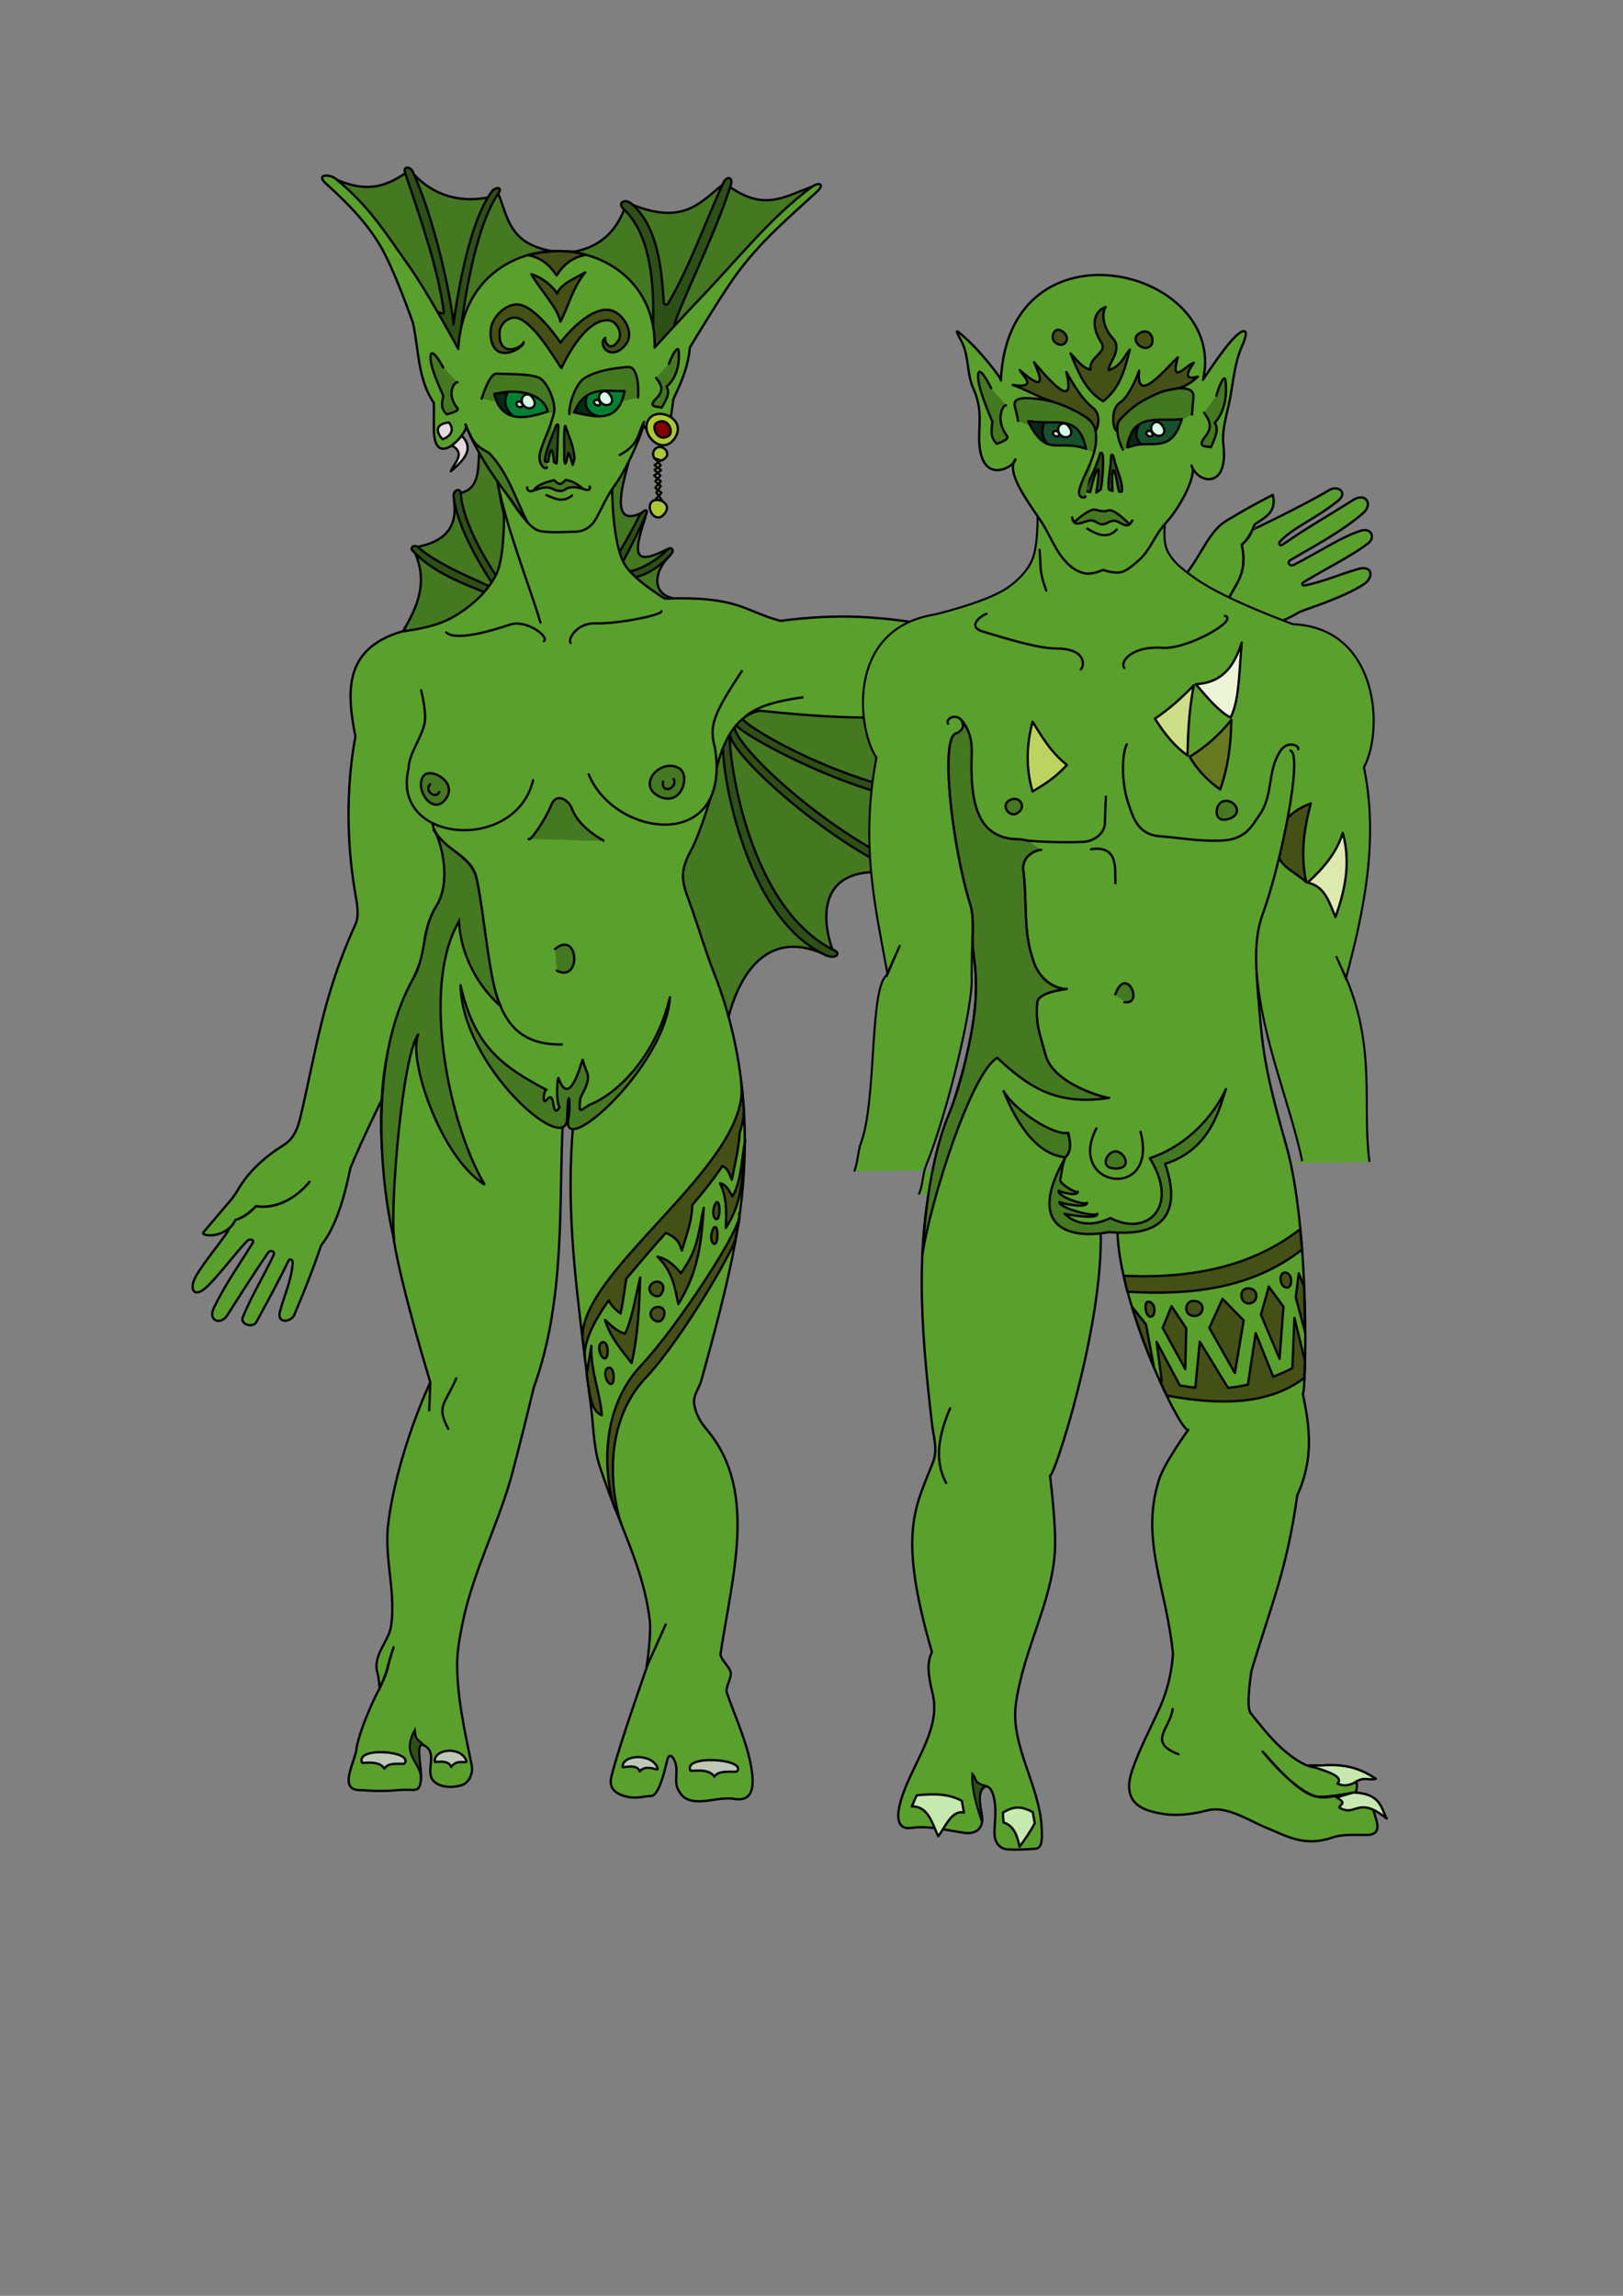 <?xml version="1.0" encoding="UTF-8" standalone="no"?>
<!-- Created with Inkscape (http://www.inkscape.org/) -->

<svg
   xmlns:dc="http://purl.org/dc/elements/1.1/"
   xmlns:cc="http://creativecommons.org/ns#"
   xmlns:rdf="http://www.w3.org/1999/02/22-rdf-syntax-ns#"
   xmlns:svg="http://www.w3.org/2000/svg"
   xmlns="http://www.w3.org/2000/svg"
   xmlns:sodipodi="http://sodipodi.sourceforge.net/DTD/sodipodi-0.dtd"
   xmlns:inkscape="http://www.inkscape.org/namespaces/inkscape"
   width="210mm"
   height="297mm"
   viewBox="0 0 210 297"
   version="1.1"
   id="svg8"
   inkscape:version="0.92.3 (2405546, 2018-03-11)"
   sodipodi:docname="pic_PlantQi.svg">
  <rect x="0" y="0" width="210" height="297" fill="#808080" stroke="none"/>
  <defs
     id="defs2" />
  <sodipodi:namedview
     id="base"
     pagecolor="#ffffff"
     bordercolor="#666666"
     borderopacity="1.0"
     inkscape:pageopacity="0.0"
     inkscape:pageshadow="2"
     inkscape:zoom="0.76223306"
     inkscape:cx="339.13182"
     inkscape:cy="703.70555"
     inkscape:document-units="mm"
     inkscape:current-layer="layer1"
     showgrid="false"
     inkscape:window-width="1366"
     inkscape:window-height="703"
     inkscape:window-x="0"
     inkscape:window-y="0"
     inkscape:window-maximized="1"
     objecttolerance="1"
     guidetolerance="1"
     showguides="true" />
  <g
     inkscape:label="Layer 1"
     inkscape:groupmode="layer"
     id="layer1">
    <path
       style="fill:#447821;fill-rule:evenodd;stroke:#000000;stroke-width:0.3;stroke-linecap:round;stroke-linejoin:round;stroke-miterlimit:4;stroke-dasharray:none;stroke-opacity:1"
       d="m 52.228,81.527 c 1.739,-3.008 3.167,-6.093 1.489,-9.956 l 0.279,-0.814 c 3.332,-0.675 5.257,-2.327 4.745,-5.978 l 0.837,-1 c 2.357,-0.528 2.28,-2.788 2.419,-5.234 11.991,12.735 4.944,25.419 -9.77,22.982 z"
       id="path874"
       inkscape:connector-curvature="0"
       sodipodi:nodetypes="ccccccc" />
    <path
       style="fill:#447821;fill-rule:evenodd;stroke:#000000;stroke-width:0.3;stroke-linecap:round;stroke-linejoin:round;stroke-miterlimit:4;stroke-dasharray:none;stroke-opacity:1"
       d="m 43.6,23.266 c 4.307,1.847 6.638,0.564 8.882,-0.855 l 1.102,0.197 c 2.606,2.686 5.815,3.608 9.474,2.961 l 1.398,-0.559 c 1.258,2.992 1.332,6.468 6.908,7.467 l 3.026,0.066 c 3.225,-0.631 5.261,-2.55 6.382,-5.461 l 1.053,-0.592 c 6.682,2.676 8.824,-0.373 11.645,-2.566 l 0.987,0.263 c 4.483,3.164 7.106,1.21 10.639,-0.039 L 71.499,61.187 Z"
       id="path884"
       inkscape:connector-curvature="0"
       sodipodi:nodetypes="cccccccccccccc" />
    <path
       style="fill:#447821;fill-rule:evenodd;stroke:#000000;stroke-width:0.3;stroke-linecap:round;stroke-linejoin:round;stroke-miterlimit:4;stroke-dasharray:none;stroke-opacity:1"
       d="m 124.524,92.019 c -3.574,4.558 -2.782,8.215 1.184,11.02 l -0.855,1.02 c -7.708,-1.379 -9.216,2.053 -6.382,8.487 l -1.316,0.658 c -12.674,-2.444 -10.377,7.092 -9.474,9.54 -0.508,-0.146 -0.221,0.947 -0.676,0.859 -8.509,-4.069 -11.704,3.963 -12.746,7.957 C 71.516,99.316 95.019,79.732 124.524,92.019 Z"
       id="path866"
       inkscape:connector-curvature="0"
       sodipodi:nodetypes="ccccccccc" />
    <path
       style="fill:#447821;fill-rule:evenodd;stroke:#000000;stroke-width:0.3;stroke-linecap:round;stroke-linejoin:round;stroke-miterlimit:4;stroke-dasharray:none;stroke-opacity:1"
       d="m 86.923,77.347 c -2.297,-0.503 -2.593,-3.119 -0.263,-5.461 l -0.263,-0.855 c -4.19,2.104 -4.646,1.06 -2.895,-4.079 l -0.658,-0.526 c -4.078,1.87 -2.132,-4.29 -1.447,-6.842 -5.677,6.661 -9.433,21.426 5.526,17.764 z"
       id="path876"
       inkscape:connector-curvature="0"
       sodipodi:nodetypes="ccccccc" />
    <path
       style="fill:#2d5016;fill-rule:evenodd;stroke:#000000;stroke-width:0.3;stroke-linecap:round;stroke-linejoin:round;stroke-miterlimit:4;stroke-dasharray:none;stroke-opacity:1"
       d="m 79.676,72.688 c -0.491,-0.012 1.317,-2.371 3.051,-5.991 0.189,-0.395 1.463,-1.411 0.744,0.186 -1.33,2.958 -3.33,6.643 -3.33,6.643 0.391,1.056 3.712,0.071 6.255,-2.451 0.39,-0.387 0.995,0.008 0.372,0.698 -3.244,3.597 -6.55,3.139 -6.069,2.637 z"
       id="path872"
       inkscape:connector-curvature="0"
       sodipodi:nodetypes="csscsscc" />
    <path
       style="fill:#2d5016;fill-rule:evenodd;stroke:#000000;stroke-width:0.3;stroke-linecap:round;stroke-linejoin:round;stroke-miterlimit:4;stroke-dasharray:none;stroke-opacity:1"
       d="m 62.649,76.596 c -3.48,-1.378 -6.918,-2.803 -9.304,-5.397 -0.259,-0.311 0.173,-0.903 0.837,-0.326 3.178,2.764 10.331,5.246 10.142,5.536 0.047,0.026 -5.051,-7.032 -5.629,-12.189 -0.092,-0.824 0.882,-1.183 0.93,-0.372 0.278,4.635 5.137,11.586 5.257,11.537 z"
       id="path870"
       inkscape:connector-curvature="0"
       sodipodi:nodetypes="ccscsscc" />
    <path
       style="fill:#2d5016;fill-rule:evenodd;stroke:#000000;stroke-width:0.3;stroke-linecap:round;stroke-linejoin:round;stroke-miterlimit:4;stroke-dasharray:none;stroke-opacity:1"
       d="m 95.97,92.742 c -0.556,0.914 17.018,11.167 29.475,10.263 1.328,-0.096 0.571,0.945 -0.526,1.053 -11.604,1.139 -31.32,-10.239 -29.738,-10.527 -1.85,1.689 12.776,15.246 23.553,19.08 0.94,0.334 -0.388,1.115 -1.184,0.789 -10.895,-4.46 -24.397,-17.028 -23.027,-18.816 -0.64,0.312 1.455,22.653 13.553,28.422 0.659,0.314 0.11,1.191 -1.316,0.526 C 95.339,118.206 92.69,95.66 93.733,95.242 Z"
       id="path864"
       inkscape:connector-curvature="0"
       sodipodi:nodetypes="csscsscsscc" />
    <path
       id="path844"
       style="fill:#5aa02c;fill-rule:evenodd;stroke:#000000;stroke-width:0.3;stroke-linecap:round;stroke-linejoin:round;stroke-miterlimit:4;stroke-dasharray:none;stroke-opacity:1"
       d="m 79.211,63.291 c 0,0 -0.02,6.827 1.582,9.677 1.121,1.994 5.21,4.466 5.21,4.466 9.65,-0.32 10.194,1.608 14.98,2.884 7.84,-1.01 13.235,-0.612 21.567,0.924 0.833,0.153 1.792,0.816 2.512,0.372 11.467,-5.374 16.812,-3.309 25.576,-6.057 1.059,-0.332 2.306,-0.605 2.977,-1.489 1.997,-2.63 2.922,-5.49 5.21,-6.792 0.966,-0.55 1.913,-1.135 2.884,-1.675 0.982,-0.546 2.977,-1.582 2.977,-1.582 0.555,2.239 -1.03,2.922 -2.326,3.815 -0.429,0.997 -0.899,1.954 -1.675,2.605 0.768,4.153 -0.946,5.079 -1.768,7.164 0.911,-1.95 2.631,-3.632 1.739,-7.137 0.713,-0.558 1.145,-1.237 1.425,-1.981 0.035,0.059 6.82,-3.226 9.901,-5.079 1.163,-0.699 2.446,0.33 1.171,1.357 -3.014,2.428 -5.755,3.404 -7.537,5.303 -0.188,0.2 -0.071,0.683 0.372,0.372 2.978,-2.086 6.142,-3.883 9.118,-5.769 1.593,-1.009 2.573,0.547 1.303,1.675 -2.79,2.475 -7.163,4.746 -9.49,6.141 -0.402,0.241 -0.074,0.888 0.558,0.558 3.526,-1.836 6.076,-3.566 8.56,-4.373 1.405,-0.456 1.932,0.862 1.023,1.582 -2.095,1.659 -6.051,3.594 -8.467,5.117 -0.188,0.118 -0.07,0.421 0.186,0.372 2.348,-0.452 4.639,-1.471 6.978,-2.14 1.861,-0.532 2.001,1.112 0.744,1.954 -2.658,1.78 -7.68,3.28 -8.374,3.629 -3.018,1.803 -6.436,2.637 -10.153,3.13 0.173,0.074 -2.074,1.495 -4.094,1.768 -7.501,2.928 -13.123,6.149 -26.309,7.616 -2.947,0.786 -2.26,0.427 -4.614,0.311 -5.703,0.614 -9.612,1.515 -24.625,-0.068 -3.624,0.595 -5.499,5.58 -5.914,9.311 l -42.968,40.9 c 0,0 -2.712,5.527 -4.116,8.958 -0.641,3.177 -1.737,7.476 -3.779,9.99 -1.035,3.049 -2.278,6.187 -3.487,9.013 -0.391,0.914 -2.285,1.204 -1.842,-0.461 0.548,-2.064 1.478,-3.964 1.645,-6.25 0.035,-0.475 -0.383,-0.623 -0.526,-0.329 -1.309,2.691 -2.638,5.123 -4.178,7.961 -0.423,0.78 -2.152,0.336 -1.743,-0.658 1.144,-2.784 2.639,-5.156 4.013,-8.092 0.174,-0.372 -0.462,-0.643 -0.724,-0.263 -1.895,2.746 -3.662,5.564 -5.329,8.158 -0.816,1.27 -2.528,0.717 -1.711,-0.987 1.39,-2.896 3.143,-5.375 5,-8.356 0.31,-0.498 -0.382,-0.612 -0.658,-0.329 -1.686,1.731 -3.188,3.887 -5,5.724 -1.999,2.026 -2.548,0.463 -1.711,-1.053 1.123,-2.033 4.564,-6.054 4.3,-6.239 0.39,-0.269 0.643,-0.663 0.847,-1.118 1.066,-0.29 1.921,-0.958 2.678,-1.804 2.788,0.546 5.43,-1.3 6.906,-3.127 0.114,-0.085 -2.645,3.649 -6.885,3.163 -0.731,0.594 -1.295,1.302 -2.698,1.768 -1.064,2.253 -4.108,2.24 -4.187,1.675 -0.071,0.071 1.42,-1.694 2.512,-2.977 0.687,-0.808 1.428,-1.591 1.954,-2.512 1.396,-2.445 3.549,-4.365 5.955,-5.862 0.874,-0.544 1.658,-1.427 2.14,-3.443 2.074,-8.679 2.888,-15.755 7.164,-25.122 0.521,-1.14 0.201,-2.713 -4e-6,-3.861 -1.41,-8.048 -0.956,-15.484 4e-6,-20.41 -1.075,-5.561 -1.679,-11.321 5.955,-13.598 2.332,-0.335 4.763,-0.757 6.792,-1.954 2.229,-1.314 4.349,-3.167 5.49,-5.49 1.075,-2.189 0.977,-7.746 0.977,-7.746 -4.224,-17.511 8.195,-4.056 14.003,-3.233 z"
       inkscape:connector-curvature="0"
       sodipodi:nodetypes="csccsccccsccccccssscssccscccssccccccccccccsccscccscccsccccccccsssssccsccc" />
    <path
       id="path1133"
       style="fill:#5aa02c;fill-rule:evenodd;stroke:#000000;stroke-width:0.265px;stroke-linecap:butt;stroke-linejoin:miter;stroke-opacity:1"
       d="m 177.2,150.3 c -0.987,-7.101 0.888,-14.428 -2.97,-23.661 l -1.343,-2.937 1.258,2.875 c 2.362,-8.818 4.268,-17.96 2.336,-27.316 2.647,-4.934 1.807,-18.027 -9.165,-18.51 0,0 -8.665,-3.141 -12.4,-5.751 -1.528,-1.067 -3.24,-2.232 -3.954,-3.954 -0.665,-1.605 0,-5.212 0,-5.212 l -16.713,0.719 c 0,0 0.105,4.118 -0.719,5.931 -0.667,1.467 -1.899,2.692 -3.235,3.594 -2.748,1.857 -9.345,3.415 -9.345,3.415 -11.72,1.885 -9.915,15.151 -7.548,18.51 -2.148,11.316 -0.1,19.484 1.438,28.035 l 1.617,-3.774 -1.797,3.954 c -2.154,1.913 -1.245,16.177 -3.235,21.566 -0.448,1.213 -0.42,2.573 -0.899,3.774 m 8.357,2.965 c 0.594,-1.355 0.432,-2.493 0.988,-3.864 2.667,-6.568 6.167,-20.849 5.841,-24.441 l 0.09,-5.032 36.807,4.737 c 0.743,8.758 4.288,16.732 5.891,24.299"
       inkscape:connector-curvature="0"
       sodipodi:nodetypes="ccccccscccccccccccccccccc" />
    <path
       style="fill:#5aa02c;fill-rule:evenodd;stroke:#000000;stroke-width:0.3;stroke-linecap:round;stroke-linejoin:round;stroke-miterlimit:4;stroke-dasharray:none;stroke-opacity:1"
       d="m 55.006,103.844 c 0.3,-0.022 4.541,8.39 1.339,13.657 -1.018,1.674 -1.308,3.197 -1.544,5.062 -0.339,2.685 -2.238,5.51 -3.243,8.423 -3.708,10.749 -2.054,20.585 -0.569,29.629 1.016,6.185 4.686,18.21 4.686,18.21 l -0.134,3.615 0.134,-3.615 c -2.661,5.792 -4.917,13.227 -5.49,18.745 -0.368,3.87 0.806,7.771 0.536,11.649 -0.051,0.725 -0.127,1.47 -0.402,2.142 -0.675,1.651 -2.028,3.153 -1.473,5.088 0.211,0.734 0.268,2.008 0.268,2.008 1.334,-3.084 0.699,-2.046 1.808,-5.356 -1.086,3.322 -0.385,2.258 -1.808,5.356 -0.452,0.63 -2.838,5.77 -3.061,8.249 -0.678,2.303 -2.068,5.022 0.785,4.872 1.61,0.144 3.191,0.145 4.686,0 2.177,-0.211 2.72,0.523 2.946,-1.339 0.186,-1.529 -1.061,-5.522 0.669,-4.285 1.427,1.021 -0.127,3.273 0.937,4.419 0.859,0.925 2.555,0.944 3.749,0.536 0.875,-0.299 1.415,-1.511 1.205,-2.544 -0.885,-4.355 -1.901,-8.803 -1.875,-13.177 0.01,-1.711 0.334,-3.411 0.669,-5.088 1.376,-6.89 4.794,-13.094 6.561,-19.895 0.926,-3.562 1.826,-7.131 2.678,-10.712 4.13,-11.339 3.232,-23.991 3.749,-34.01 0.053,-0.892 1.455,-1.19 1.339,0.134 -0.882,10.024 0.185,19.07 1.339,28.52 0.305,2.5 0.597,5.002 0.937,7.498 0.372,2.727 0.336,5.556 1.205,8.168 2.562,7.7 5.567,12.837 6.427,19.683 0.256,2.041 -0.402,6.159 -0.402,6.159 l 2.477,-5.49 -2.343,5.222 c 0,0 -2.208,6.316 -3.214,9.507 -0.573,1.818 -1.004,3.082 -1.467,4.931 -0.372,1.485 0.455,2.243 1.979,2.608 1.327,0.317 2.072,-0.047 3.22,-0.093 1.051,-0.152 1.786,-3.731 2.025,-4.634 0.243,-0.983 0.785,-0.513 1.071,0.402 0.346,1.108 -0.209,2.388 0.335,3.414 0.394,0.744 0.852,1.223 1.674,1.406 1.8,0.4 3.806,-0.507 5.624,-0.201 2.732,0.46 2.48,-2.317 2.142,-4.218 -0.575,-3.234 -2.03,-6.331 -3.112,-9.449 -0.297,-0.855 0.673,-1.913 0.458,-2.775 -0.168,-0.675 -1.311,-1.615 -1.296,-2.304 1.461,-9.98 4.867,-21.018 -1.667,-28.894 -0.897,-1.042 -1.523,-2.086 -1.747,-3.442 -0.175,-1.059 0.654,-2.045 0.937,-3.08 1.64,-5.982 3.304,-11.974 4.419,-18.076 2.161,-11.837 1.502,-23.758 -2.812,-34.679 -1.058,-2.678 -1.861,-5.45 -2.812,-8.168 -1.079,-3.082 -1.946,-4.329 -0.134,-7.632 1.2,-2.188 3.071,-8.317 3.006,-8.751"
       id="path845"
       inkscape:connector-curvature="0"
       sodipodi:nodetypes="cssssccccssscccccsssssssssccssssscccsssccsssssssccssssssc" />
    <path
       style="fill:#447821;fill-rule:evenodd;stroke:#000000;stroke-width:0.3;stroke-linecap:round;stroke-linejoin:round;stroke-miterlimit:4;stroke-dasharray:none;stroke-opacity:1"
       d="m 59.591,127.469 c 0.2,10.442 13.665,22.235 13.792,17.25 0.125,-4.914 0.511,-1.825 0.158,0.007 -1.048,5.434 12.621,-6.808 13.138,-15.707 -1.997,8.187 -7.233,12.6 -10.095,13.766 -1.217,0.496 -1.688,1.551 -1.562,0.008 0.039,-0.482 -0.037,-0.572 0.37,-1.346 1.296,-2.466 0.435,-2.434 0.013,-4.343 -0.065,-0.295 -1.622,6.638 -3.138,2.381 -0.13,-0.366 -0.399,3.005 0.14,3.745 -1.137,1.811 -0.431,-2.422 -1.645,-0.978 -0.758,0.905 -0.294,-1.576 -0.041,-1.262 -5.944,-3.121 -9.367,-5.772 -11.13,-13.522 z"
       id="path851"
       inkscape:connector-curvature="0"
       sodipodi:nodetypes="csscsssssccccc" />
    <path
       style="fill:#447821;fill-rule:evenodd;stroke:#000000;stroke-width:0.3;stroke-linecap:round;stroke-linejoin:round;stroke-miterlimit:4;stroke-dasharray:none;stroke-opacity:1"
       d="m 68.395,108.531 c 0.147,0.44 2.109,-2.365 2.946,-4.419 0.662,-1.624 2.242,-0.655 2.678,0.536 0.925,2.525 4.199,4.134 4.151,4.151"
       id="path853"
       inkscape:connector-curvature="0"
       sodipodi:nodetypes="cssc" />
    <path
       style="fill:#5aa02c;fill-opacity:1;fill-rule:evenodd;stroke:#000000;stroke-width:0.3;stroke-linecap:round;stroke-linejoin:round;stroke-miterlimit:4;stroke-dasharray:none;stroke-opacity:1"
       d="m 76.176,100.182 c 3.364,8.248 18.578,10.214 16.321,-3.501 -0.772,-2.743 -0.214,-4.255 3.484,-9.867"
       id="path849-3"
       inkscape:connector-curvature="0"
       sodipodi:nodetypes="ccc" />
    <path
       style="fill:#447821;fill-rule:evenodd;stroke:#000000;stroke-width:0.3;stroke-linecap:round;stroke-linejoin:round;stroke-miterlimit:4;stroke-dasharray:none;stroke-opacity:1"
       d="m 85.227,102.996 c -2.861,-1.456 0.216,-4.978 2.632,-3.619 1.539,0.866 0.354,5.138 -2.632,3.619 z"
       id="path822"
       inkscape:connector-curvature="0"
       sodipodi:nodetypes="sss" />
    <path
       style="fill:#447821;fill-rule:evenodd;stroke:#000000;stroke-width:0.3;stroke-linecap:round;stroke-linejoin:round;stroke-miterlimit:4;stroke-dasharray:none;stroke-opacity:1"
       d="m 85.786,101.121 c -0.224,1.729 1.967,0.808 1.382,-0.329"
       id="path828"
       inkscape:connector-curvature="0"
       sodipodi:nodetypes="cc" />
    <path
       style="fill:#5aa02c;fill-rule:evenodd;stroke:#000000;stroke-width:0.3;stroke-linecap:round;stroke-linejoin:round;stroke-miterlimit:4;stroke-dasharray:none;stroke-opacity:1"
       d="m 55.857,105.718 c 0.159,4.275 5.092,4.262 5.825,7.959 2.19,11.041 0.86,21.618 11.016,21.442"
       id="path830"
       inkscape:connector-curvature="0"
       sodipodi:nodetypes="csc" />
    <path
       style="fill:#447821;fill-rule:evenodd;stroke:#000000;stroke-width:0.3;stroke-linecap:round;stroke-linejoin:round;stroke-miterlimit:4;stroke-dasharray:none;stroke-opacity:1"
       d="m 71.805,122.774 c 3.11,-2.535 3.457,4.412 0.252,2.808"
       id="path832"
       inkscape:connector-curvature="0"
       sodipodi:nodetypes="cc" />
    <path
       style="fill:#5aa02c;fill-rule:evenodd;stroke:#000000;stroke-width:0.3;stroke-linecap:round;stroke-linejoin:round;stroke-miterlimit:4;stroke-dasharray:none;stroke-opacity:1"
       d="m 54.494,89.294 c 0,0 0.672,2.719 0.473,4.071 -0.289,1.972 -2.087,4.09 -2.104,6.084 -2.345,9.631 13.809,10.969 16.116,1.491"
       id="path847"
       inkscape:connector-curvature="0"
       sodipodi:nodetypes="cscc" />
    <path
       style="fill:#447821;fill-rule:evenodd;stroke:#000000;stroke-width:0.3;stroke-linecap:round;stroke-linejoin:round;stroke-miterlimit:4;stroke-dasharray:none;stroke-opacity:1"
       d="m 54.769,100.411 c -1.149,1.633 1.186,5.205 2.884,2.977 1.687,-2.212 -2.012,-4.217 -2.884,-2.977 z"
       id="path824"
       inkscape:connector-curvature="0"
       sodipodi:nodetypes="sss" />
    <path
       style="fill:#447821;fill-rule:evenodd;stroke:#000000;stroke-width:0.3;stroke-linecap:round;stroke-linejoin:round;stroke-miterlimit:4;stroke-dasharray:none;stroke-opacity:1"
       d="m 55.653,101.457 c -0.801,0.878 0.713,1.984 1.186,1"
       id="path826"
       inkscape:connector-curvature="0"
       sodipodi:nodetypes="cc" />
    <path
       style="fill:#5aa02c;fill-rule:evenodd;stroke:#000000;stroke-width:0.3;stroke-linecap:round;stroke-linejoin:round;stroke-miterlimit:4;stroke-dasharray:none;stroke-opacity:1"
       d="m 64.328,62.237 c 1.311,6.411 4.094,13.266 5.602,18.296"
       id="path838"
       inkscape:connector-curvature="0"
       sodipodi:nodetypes="cc" />
    <path
       style="fill:#5aa02c;fill-rule:evenodd;stroke:#000000;stroke-width:0.3;stroke-linecap:round;stroke-linejoin:round;stroke-miterlimit:4;stroke-dasharray:none;stroke-opacity:1"
       d="m 57.745,81.821 c 1.26,1.166 6,-0.256 8.257,-1.02 2.1,-0.711 5.138,1.604 4.375,2.138"
       id="path840"
       inkscape:connector-curvature="0"
       sodipodi:nodetypes="csc" />
    <path
       style="fill:#5aa02c;fill-rule:evenodd;stroke:#000000;stroke-width:0.3;stroke-linecap:round;stroke-linejoin:round;stroke-miterlimit:4;stroke-dasharray:none;stroke-opacity:1"
       d="m 73.826,83.181 c -0.398,-0.499 0.834,-2.619 3.191,-2.539 2.904,0.098 8.716,-1.089 8.557,-1.566"
       id="path868"
       inkscape:connector-curvature="0"
       sodipodi:nodetypes="csc" />
    <path
       style="fill:#2d5016;fill-rule:evenodd;stroke:#000000;stroke-width:0.3;stroke-linecap:round;stroke-linejoin:round;stroke-miterlimit:4;stroke-dasharray:none;stroke-opacity:1"
       d="m 87.957,42.449 c -3.257,3.069 4.008,-10.156 6.606,-18.516 0.319,-1.028 -0.534,-1.211 -0.952,-0.309 -2.484,5.36 -4.277,10.711 -7.166,15.638 -0.173,0.295 -0.542,0.119 -0.558,-0.14 -0.299,-4.693 -0.837,-9.78 -4.117,-12.724 -0.896,-0.804 -1.951,-0.141 -1.088,0.651 5.238,4.811 3.387,16.706 3.973,15.91 l -0.698,2.838 1.768,0.372 z"
       id="path880"
       inkscape:connector-curvature="0"
       sodipodi:nodetypes="csssssscccc" />
    <path
       style="fill:#2d5016;fill-rule:evenodd;stroke:#000000;stroke-width:0.3;stroke-linecap:round;stroke-linejoin:round;stroke-miterlimit:4;stroke-dasharray:none;stroke-opacity:1"
       d="m 56.555,40.309 c 0,0 0.921,0.435 0.884,0.14 -0.688,-5.437 -2.847,-11.633 -5.024,-18.097 -0.315,-0.935 0.709,-0.78 0.977,-0.186 3.521,7.803 5.413,19.221 5.257,19.818 0.066,0.066 1.449,-12.504 5.024,-17.26 0.375,-0.499 1.463,-0.639 0.791,0.326 -3.421,4.912 -4.792,17.306 -4.792,17.306 l 0.093,3.768 -1.303,0.14 z"
       id="path882"
       inkscape:connector-curvature="0"
       sodipodi:nodetypes="cssscsscccc" />
    <path
       style="fill:#5aa02c;fill-rule:evenodd;stroke:#000000;stroke-width:0.3;stroke-linecap:round;stroke-linejoin:round;stroke-miterlimit:4;stroke-dasharray:none;stroke-opacity:1"
       d="m 60.23,54.917 c 0.84,0.539 -4.179,6.538 -4.094,0.372 0.015,-1.066 -3e-6,-3.163 -3e-6,-3.163 -2.09,-3.046 -1.936,-6.839 -2.698,-10.328 0,0 -2.434,-7.072 -4.373,-10.235 -1.808,-2.95 -3.996,-5.183 -6.885,-7.816 -1.425,-1.299 0.555,-1.178 1.21,-0.651 4.43,3.561 6.646,7.279 9.49,11.258 2.434,3.406 6.42,10.793 6.42,10.793 0.912,-17.613 25.783,-16.126 25.401,-0.186 0,0 3.93,-4.318 5.955,-6.42 4.686,-4.865 8.914,-10.291 14.329,-14.329 0.933,-0.696 1.869,-0.455 0.651,0.651 -4.442,4.036 -7.775,6.941 -10.793,11.258 -2.008,2.873 -5.583,8.839 -5.583,8.839 -0.249,2.698 -1.21,4.683 -2.14,6.699 0,0 -0.132,0.929 -0.186,1.396 -0.548,4.761 -3.657,2.669 -3.722,1.768 0.347,0.07 -1.805,5.421 -3.629,7.909 -1.108,1.511 -1.563,2.731 -2.466,4.373 -0.572,1.039 -1.573,1.659 -2.605,1.675 -1.312,0.02 -2.478,0.141 -3.784,0.023 -1.029,-0.093 -1.551,-0.038 -3.101,-1.976 -1.284,-1.606 -2.706,-3.949 -3.954,-5.583 -1.373,-1.796 -3.478,-6.255 -3.443,-6.327 z"
       id="path878"
       inkscape:connector-curvature="0"
       sodipodi:nodetypes="csccssssccssssccscsssssscc" />
    <path
       id="path888"
       style="fill:#447821;fill-rule:evenodd;stroke:#000000;stroke-width:0.3;stroke-linecap:round;stroke-linejoin:round;stroke-miterlimit:4;stroke-dasharray:none;stroke-opacity:1"
       d="m 73.675,53.568 c -0.076,-1.337 0.818,-3.944 1.954,-4.652 1.565,-0.975 3.699,-1.274 5.583,-1.442 1.62,-0.144 1.379,3.929 1.349,3.954 m -20.237,0.147 c 0,0 0.987,-3.29 1.935,-3.241 1.759,0.091 3.855,-0.006 5.329,0.461 1.235,0.391 2.442,3.469 2.078,4.712 m 0,0 c -0.83,2.831 -0.865,2.246 -1.722,4.797 -0.52,1.548 0.53,2.621 0.844,2.161" />
    <path
       id="path892"
       style="fill:#008033;fill-rule:evenodd;stroke:#000000;stroke-width:0.3;stroke-linecap:round;stroke-linejoin:round;stroke-miterlimit:4;stroke-dasharray:none;stroke-opacity:1"
       d="m 74.3,53.358 c 1.547,-3.696 4.382,-2.63 6.513,-2.775 -0.805,4.389 -3.957,3.252 -6.513,2.775 z M 70.871,53.237 c -3.068,1.021 -5.921,1.466 -6.916,-2.244 2.989,-0.832 6.381,-0.058 6.916,2.244 z" />
    <path
       id="path894"
       style="fill:#447821;fill-rule:evenodd;stroke:#000000;stroke-width:0.3;stroke-linecap:round;stroke-linejoin:round;stroke-miterlimit:4;stroke-dasharray:none;stroke-opacity:1"
       d="m 75.509,63.268 c -0.57,-0.411 -1.234,-1.032 -2.324,-1.175 -0.493,0.429 -0.642,0.874 -1.492,0.023 -0.899,0.223 -2.172,0.567 -2.632,1.316 -0.492,0.302 -0.959,-0.028 -0.832,-0.374 -0.118,0.098 0.117,0.615 0.586,0.47 0.936,-0.289 1.837,-0.716 2.713,-0.278 0.514,0.257 1.104,0.4 1.546,0.099 0.885,-0.604 1.886,-0.223 2.777,0.019 0.61,0.101 0.485,-0.403 0.447,-0.429 0.187,0.591 -0.53,0.46 -0.79,0.329 z"
       inkscape:connector-curvature="0"
       sodipodi:nodetypes="cccccsssccc" />
    <path
       style="fill:#5aa02c;fill-rule:evenodd;stroke:#000000;stroke-width:0.3;stroke-linecap:round;stroke-linejoin:round;stroke-miterlimit:4;stroke-dasharray:none;stroke-opacity:1"
       d="m 70.706,64.057 c 1.184,0.487 2.138,1.013 3.322,0.033"
       id="path898"
       inkscape:connector-curvature="0"
       sodipodi:nodetypes="cc" />
    <path
       id="path902"
       style="fill:#2d5016;fill-rule:evenodd;stroke:#000000;stroke-width:0.3;stroke-linecap:round;stroke-linejoin:round;stroke-miterlimit:4;stroke-dasharray:none;stroke-opacity:1"
       d="m 72.022,59.945 c 0.139,-1.597 0.098,-2.963 0.225,-4.716 0.022,-0.304 -0.159,-0.536 -0.362,0 -0.628,1.657 -1.361,3.343 -1.376,4.42 -0.002,0.144 0.428,0.066 0.428,0.066 0,0 0.24,-1.845 0.493,-1.415 0.164,0.279 0.204,1.522 0.263,1.48 0,0 0.318,0.287 0.329,0.164 z m 0.987,-0.428 c 0.038,-1.626 -0.085,-2.504 0.044,-4.072 0.051,-0.617 0.128,-0.274 0.23,0.033 0.49,1.467 0.827,1.896 1.041,3.677 0.04,0.335 -0.23,0.987 -0.23,0.987 0,0 -0.525,-2.008 -0.592,-1.48 -0.042,0.33 -0.303,1.432 -0.329,1.415 0,0 -0.169,-0.365 -0.164,-0.559 z"
       inkscape:connector-curvature="0"
       sodipodi:nodetypes="ccsccccccccccccc" />
    <path
       id="path912"
       style="fill:#abc837;fill-rule:evenodd;stroke:#000000;stroke-width:0.3;stroke-linecap:round;stroke-linejoin:round;stroke-miterlimit:4;stroke-dasharray:none;stroke-opacity:1"
       d="m 84.84,64.593 0.744,-0.837 -0.791,-0.651 0.698,-0.837 -0.837,-0.744 0.884,-0.698 -0.837,-0.651 0.791,-0.605 -0.651,-0.233 0.651,0.884 -0.791,0.558 0.744,0.744 -0.651,0.744 0.698,0.605 -0.558,0.837 0.744,1.07 z m -0.512,0.326 c -0.801,0.814 0.43,2.83 1.535,1.675 1.355,-1.417 -0.83,-2.391 -1.535,-1.675 z m 0.488,-6.885 c 0.784,-0.687 2.078,0.48 1.256,1.233 -1.151,1.054 -2.073,-0.516 -1.256,-1.233 z m -0.635,-4.063 c 1.297,-1.252 4.745,0.394 3.092,2.763 -1.73,2.479 -4.906,-1.013 -3.092,-2.763 z" />
    <path
       style="fill:#800000;fill-rule:evenodd;stroke:#000000;stroke-width:0.3;stroke-linecap:round;stroke-linejoin:round;stroke-miterlimit:4;stroke-dasharray:none;stroke-opacity:1"
       d="m 84.972,54.694 c -0.767,0.433 0.056,2.592 1.513,1.711 0.782,-0.473 -0.033,-2.547 -1.513,-1.711 z"
       id="path906"
       inkscape:connector-curvature="0"
       sodipodi:nodetypes="sss" />
    <path
       id="path916"
       style="fill:#e3dbdb;fill-rule:evenodd;stroke:#000000;stroke-width:0.3;stroke-linecap:round;stroke-linejoin:round;stroke-miterlimit:4;stroke-dasharray:none;stroke-opacity:1"
       d="m 59.739,56.375 c 1.798,1.765 0.061,3.34 -1.402,4.59 0.392,-1.075 2,-2.254 0.14,-3.328 0.567,-0.482 0.912,-0.809 1.262,-1.262 z m -1.665,-1.726 c -1.727,0.186 -1.728,1.194 -0.821,2.159 0.628,-0.128 1.812,-0.991 0.821,-2.159 z" />
    <path
       id="path920"
       style="fill:#447821;fill-rule:evenodd;stroke:#000000;stroke-width:0.3;stroke-linecap:round;stroke-linejoin:round;stroke-miterlimit:4;stroke-dasharray:none;stroke-opacity:1"
       d="m 59.193,49.452 c -0.302,-0.161 -1.583,1.443 2e-6,3.355 0.338,0.409 -1.382,0.79 -1.382,0.79 -0.877,-0.789 -0.595,-1.579 -0.461,-2.369 0.1,0.025 -2.064,-4.186 -1.579,-5.395 0.289,-0.72 1.579,1.711 1.579,1.711 m 27.541,1.341 c 0.732,0.926 1.061,1.628 0.011,2.676 -1.181,1.179 0.179,1.002 0.725,1.168 0.495,-0.932 1.178,-1.885 0.605,-2.698 1.099,-0.919 1.776,-2.599 1.578,-4.641 -0.07,-0.724 -0.775,0.351 -1.253,1.663" />
    <path
       style="fill:#5aa02c;fill-rule:evenodd;stroke:#000000;stroke-width:0.3;stroke-linecap:round;stroke-linejoin:round;stroke-miterlimit:4;stroke-dasharray:none;stroke-opacity:1"
       d="m 83.338,54.583 c -0.811,1.36 -0.551,2.917 -3.158,4.276"
       id="path922"
       inkscape:connector-curvature="0"
       sodipodi:nodetypes="cc" />
    <path
       style="fill:#447821;fill-rule:evenodd;stroke:#000000;stroke-width:0.3;stroke-linecap:round;stroke-linejoin:round;stroke-miterlimit:4;stroke-dasharray:none;stroke-opacity:1"
       d="m 60.23,54.917 c 0.915,2.414 1.48,2.819 3.041,3.68 2.499,2.554 3.523,6.172 4.933,8.881 -1.189,-1.339 -1.384,-1.949 -2.791,-3.776 -1.586,-2.059 -4.022,-5.69 -5.184,-8.785 z"
       id="path924"
       inkscape:connector-curvature="0"
       sodipodi:nodetypes="cccsc" />
    <path
       id="path930"
       style="fill:#445016;fill-rule:evenodd;stroke:#000000;stroke-width:0.3;stroke-linecap:round;stroke-linejoin:round;stroke-miterlimit:4;stroke-dasharray:none;stroke-opacity:1"
       d="m 68.272,33.004 c 1.812,0.315 2.897,1.357 3.75,2.632 0.839,-1.36 2.014,-2.355 3.816,-2.665 -2.215,-0.647 -4.737,-0.636 -7.566,0.033 z m 0.472,2.467 c 1.345,2.283 3.434,4.387 3.768,6.141 1.062,-2.001 1.56,-4.36 3.21,-6.373 -1.384,0.828 -3.161,1.459 -3.629,2.745 -0.496,-0.85 -1.837,-2.068 -3.35,-2.512 z m 3.914,12.139 c 0,0 2.796,-6.378 6.053,-6.176 1.078,0.067 1.893,1.686 1.316,2.599 -1.124,1.777 -1.901,-0.012 -1.711,-0.329 -1.117,0.922 0.81,3.253 2.697,0.789 1.157,-1.51 -0.461,-4.239 -2.303,-4.408 -2.846,-0.261 -6.196,4.235 -6.196,4.235 0,0 -3.373,-5.11 -5.756,-4.934 -1.667,0.123 -3.308,1.947 -3.29,3.619 0.05,4.579 4.459,2.003 4.276,1.25 -0.159,0.793 -3.373,2.152 -3.092,-1.382 0.075,-0.946 1.094,-1.859 2.04,-1.776 2.381,0.207 5.8,6.584 5.964,6.513 z" />
    <path
       id="path956"
       style="fill:#002b11;fill-rule:evenodd;stroke:#000000;stroke-width:0.3;stroke-linecap:round;stroke-linejoin:round;stroke-miterlimit:4;stroke-dasharray:none;stroke-opacity:1"
       d="m 75.937,51.228 c -0.456,1.454 0.203,2.231 1.48,2.632 -0.988,-0.08 -2.009,-0.26 -3.059,-0.526 0.337,-0.945 0.809,-1.717 1.579,-2.105 z M 65.673,50.767 c -0.766,1.618 0.145,2.471 0.625,2.994 -0.937,-0.206 -1.882,-0.967 -2.303,-2.829 z" />
    <path
       id="path958-7"
       style="fill:#d5ffe6;fill-rule:evenodd;stroke:#000000;stroke-width:0.3;stroke-linecap:round;stroke-linejoin:round;stroke-miterlimit:4;stroke-dasharray:none;stroke-opacity:1"
       d="m 67.155,51.953 c -0.521,0 -0.396,0.721 0.186,0.721 0.45,0 0.301,-0.721 -0.186,-0.721 z m 10.047,-0.221 c -0.521,0 -0.396,0.721 0.186,0.721 0.45,0 0.301,-0.721 -0.186,-0.721 z m -9.479,0.69 c 0.681,0.861 2.141,0.22 1.117,-1.07 -0.713,-0.898 -1.818,0.184 -1.117,1.07 z m 10.004,-0.407 c 0.681,0.861 2.141,0.22 1.117,-1.07 -0.713,-0.898 -1.818,0.184 -1.117,1.07 z" />
    <path
       inkscape:connector-curvature="0"
       id="path1013-6-2-9-7"
       style="fill:#445016;fill-rule:evenodd;stroke:#000000;stroke-width:0.3;stroke-linecap:round;stroke-linejoin:round;stroke-miterlimit:4;stroke-dasharray:none;stroke-opacity:1"
       d="m 78.332,177.914 c -0.163,-1.209 1.071,-1.478 1.075,0.215 0.004,1.533 -0.922,0.923 -1.075,-0.215 z m -0.784,-3.312 c -0.163,-1.209 1.071,-1.478 1.075,0.215 0.004,1.533 -0.922,0.923 -1.075,-0.215 z m 14.519,-14.986 c 0.236,-1.197 0.826,-1.29 0.75,0.401 -0.07,1.558 -1,0.872 -0.75,-0.401 z m 0.264,-3.204 c 0.236,-1.197 0.826,-1.29 0.75,0.401 -0.07,1.558 -1,0.872 -0.75,-0.401 z m -8.048,13.166 c 0.641,-1.037 2.322,-0.397 1.447,1.053 -0.527,0.873 -1.977,-0.197 -1.447,-1.053 z m -0.143,-3.261 c 0.641,-1.037 2.322,-0.397 1.447,1.053 -0.527,0.873 -1.977,-0.197 -1.447,-1.053 z m -7.626,7.789 c -0.116,3.254 1.183,6.151 1.349,8.979 -1.456,-0.571 -1.583,-2.959 -1.954,-5.303 z M 93.168,153.078 c 0.883,1.764 0.834,3.761 0.744,5.769 2.506,-3.784 2.07,-7.568 2.512,-11.351 -0.472,2.227 -0.475,5.349 -1.648,7.264 -0.355,-0.477 -0.733,-1.552 -1.609,-1.681 z m -10.328,12.189 c -0.133,3.691 -0.258,7.381 -1.117,11.072 -1.299,-1.709 -2.733,-3.284 -3.443,-5.583 0.808,0.71 1.562,1.529 2.605,1.768 0.952,-2.018 1.333,-4.798 1.954,-7.257 z m 2.233,-2.698 c 2.005,1.962 2.244,4.06 2.698,6.141 2.548,-4.173 2.962,-7.675 3.288,-12.466 -0.761,3.375 -0.651,5.293 -2.963,8.465 -0.647,-0.734 -1.442,-1.756 -3.024,-2.14 z m -9.344,13.49 c -0.422,-2.166 1.085,-5.098 3.036,-7.834 0.466,0.909 0.925,1.196 1.525,1.696 0.328,-1.479 0.497,-2.962 0.742,-4.503 1.438,-1.691 3.506,-4.159 5.125,-5.926 1.731,0.8 1.721,1.425 2.071,2.286 0.6,-2.054 1.325,-3.829 1.335,-5.883 1.454,-1.695 2.8,-3.389 3.9,-5.055 0.895,0.441 0.907,1.191 1.231,1.765 0.358,-1.909 0.886,-3.918 1.018,-6.108 0.52,-1.491 0.65,-2.821 0.418,-4.202 -0.066,-0.81 -0.136,-1.619 -0.263,-2.429 1.79,10.645 -22.098,25.174 -20.4,33.891 z m 4.009,19.362 c -0.407,-0.037 -3.768,-11.364 3.224,-18.783 4.705,-4.992 13.506,-18.435 12.654,-19.632 0.246,0.623 -0.316,2.209 -0.445,3.238 -0.161,1.282 -6.882,12.965 -11.587,17.957 -6.992,7.419 -3.364,18.8 -3.191,18.915 z" />
    <path
       id="path1117-9"
       style="fill:#bec8b7;fill-rule:evenodd;stroke:#000000;stroke-width:0.3;stroke-linecap:round;stroke-linejoin:round;stroke-miterlimit:4;stroke-dasharray:none;stroke-opacity:1"
       d="m 56.254,227.908 c -0.162,-1.705 3.439,-2.043 4.097,-0.1 0.151,0.446 -1.268,-0.341 -1.971,0.783 -0.387,-1.061 -2.112,-0.537 -2.126,-0.683 z m -9.394,0.141 c -0.981,-2.137 6.687,-1.539 5.49,0.07 -0.163,0.219 -2.095,-0.29 -2.607,0.687 -0.701,-1.173 -2.883,-0.641 -2.883,-0.757 z m 42.489,1.025 c -1.075,-2.137 7.327,-1.539 6.015,0.07 -0.179,0.219 -2.367,-0.289 -2.928,0.688 -0.768,-1.173 -3.034,-0.653 -3.087,-0.758 z m -8.793,-0.475 c -0.047,-1.712 3.966,-1.798 4.544,0.186 0.133,0.456 -1.457,-0.691 -2.322,0.382 -0.346,-1.086 -2.218,-0.421 -2.222,-0.568 z" />
    <path
       style="fill:none;fill-rule:evenodd;stroke:#000000;stroke-width:0.3;stroke-linecap:butt;stroke-linejoin:miter;stroke-miterlimit:4;stroke-dasharray:none;stroke-opacity:1"
       d="m 96.385,92.73 c 1.775,-1.542 4.76,-2.139 7.57,-2.531"
       id="path875"
       inkscape:connector-curvature="0"
       sodipodi:nodetypes="cc" />
    <path
       style="fill:#447821;fill-rule:evenodd;stroke:#000000;stroke-width:0.3;stroke-linecap:butt;stroke-linejoin:miter;stroke-miterlimit:4;stroke-dasharray:none;stroke-opacity:1"
       d="m 50.977,160.068 c -0.495,-4.032 1.055,-23.634 3.191,-26.328 -1.526,2.801 2.661,15.854 8.557,19.528 -4.494,-7.469 -8.395,-25.394 -3.338,-34.091 0.211,4.358 2.468,8.456 5.427,11.022 -1.434,-2.427 -2.131,-11.869 -3.122,-16.403 -0.384,-1.758 -1.483,-2.661 -3.468,-4.154 -0.954,-0.718 -2.242,-2.195 -2.114,-2.384 0.717,0.926 2.551,6.583 0.316,10.008 -0.718,1.1 -1.178,2.632 -1.433,4.084 -0.292,1.665 -0.589,3.595 -1.454,5.109 -7.464,13.072 -2.705,33.935 -2.563,33.608 z"
       id="path897"
       inkscape:connector-curvature="0"
       sodipodi:nodetypes="cccccsscsssc" />
    <path
       style="fill:#445016;fill-rule:evenodd;stroke:#000000;stroke-width:0.3;stroke-linecap:round;stroke-linejoin:round;stroke-miterlimit:4;stroke-dasharray:none;stroke-opacity:1"
       d="m 165.474,107.438 c 0.844,-1.702 2.274,-2.818 4.133,-3.504 -0.915,3.4 -1.355,6.799 -0.584,10.199 -1.46,-1.39 -3.814,-2.085 -3.909,-4.538 z"
       id="path963"
       inkscape:connector-curvature="0"
       sodipodi:nodetypes="ccccc" />
    <path
       style="fill:#5aa02c;fill-rule:evenodd;stroke:#000000;stroke-width:0.3;stroke-linecap:round;stroke-linejoin:round;stroke-miterlimit:4;stroke-dasharray:none;stroke-opacity:1"
       d="m 166.956,97.104 c 1.666,0.422 -1.16,14.531 -3.594,21.206 -1.199,3.289 -0.837,7.091 -0.539,10.783 0.218,2.703 0.424,5.417 0.899,8.087 0.658,3.705 1.669,7.342 2.696,10.963 3.153,11.121 2.542,32.297 2.157,32.169 0.853,4.121 1.488,8.292 -0.719,13.119 -1.362,9.679 -3.312,13.993 -5.933,22.727 0,0 -0.746,4.623 -0.117,5.433 1.051,1.354 2.688,3.371 3.93,4.488 0.989,0.89 2.341,1.97 3.605,2.384 1.671,0.548 2.825,-0.058 4.984,0.64 1.661,0.537 1.261,2.827 0.988,2.827 0.078,-0.156 -3.132,0.619 -4.852,0.497 -2.525,-0.178 -6.997,-5.838 -7.081,-5.838 0,0 3.937,5.04 7.036,5.838 1.829,0.471 4.329,-1.017 5.975,-0.09 1.039,0.585 1.37,2.001 1.707,3.145 0.252,0.854 0.244,1.855 -1.078,1.887 -1.562,0.038 -3.195,-0.148 -4.673,0.359 -3.582,1.229 -5.886,-0.219 -8.447,-1.258 -2.241,-0.909 -5.171,-2.914 -7.631,-2.279 -2.514,0.648 -5.009,0.89 -7.645,0.033 -2.91,-0.947 -2.794,-3.201 -2.157,-5.122 0.878,-2.645 2.282,-5.268 3.594,-8.177 0.989,-2.192 1.563,-4.609 1.707,-7.009 -0.84,-8.523 -4.256,-14.78 -1.81,-22.464 0.683,-2.211 3.787,-6.47 3.787,-6.47 -0.962,0.37 -8.955,-16.096 -9.165,-25.789 -0.028,-1.296 -2.214,-2.039 -2.157,0.09 0.335,12.342 -6.057,31.903 -6.56,31.63 0,0 0.833,6.529 0.629,9.794 -0.413,6.619 -3.982,12.471 -5.032,19.589 -0.807,5.474 3.121,10.734 3.325,16.264 0.04,1.078 0.155,2.533 -0.809,2.606 -1.165,0.088 -2.337,0.147 -3.504,0.09 -1.179,-0.057 -1.846,-0.934 -1.797,-2.336 0.056,-1.588 0.308,-3.25 -0.18,-4.762 -0.464,-1.44 -1.275,-1.28 -1.617,-0.27 -0.327,0.966 0.041,2.045 0.18,3.055 0.22,1.599 -0.763,2.386 -2.336,2.157 -2.262,-0.33 -4.566,-0.954 -6.829,-0.629 -1.451,0.209 -2.028,-0.845 -1.438,-3.145 1.228,-4.782 5.403,-9.403 4.223,-14.197 -0.572,-2.325 -0.789,-4.066 -0.09,-5.391 -4.56,-15.688 -2.054,-18.83 0.18,-24.711 0.575,-1.513 0.006,-3.244 -0.18,-4.852 -1.403,-12.144 -2.455,-24.291 0.988,-35.943 1.117,-3.78 2.512,-7.485 3.415,-11.322 1.012,-4.302 1.726,-8.539 0.988,-13.389 -0.33,-2.167 0.206,-4.468 -0.449,-6.56 -2.29,-7.308 -4.041,-21.938 -1.707,-22.105"
       id="path903"
       inkscape:connector-curvature="0"
       sodipodi:nodetypes="csssscccsssscscsssssssssscccsscssssssssssssccssssssc" />
    <path
       style="fill:none;fill-rule:evenodd;stroke:#000000;stroke-width:0.3;stroke-linecap:round;stroke-linejoin:round;stroke-miterlimit:4;stroke-dasharray:none;stroke-opacity:1"
       d="m 167.976,96.927 c 0.198,-0.463 -1.374,-1.182 -2.287,0.191 -1.77,2.66 -0.887,5.715 -2.732,8.324 -0.975,1.378 -1.74,3.183 -4.956,3.304 -2.926,0.11 -5.087,-0.34 -8.006,-0.572 -2.894,-0.23 -3.469,-2.707 -4.003,-4.257 -0.983,-2.855 -0.784,-6.651 -0.191,-7.625"
       id="path905"
       inkscape:connector-curvature="0"
       sodipodi:nodetypes="csssssc" />
    <path
       style="fill:none;fill-rule:evenodd;stroke:#000000;stroke-width:0.3;stroke-linecap:round;stroke-linejoin:round;stroke-miterlimit:4;stroke-dasharray:none;stroke-opacity:1"
       d="m 143.089,103.064 c 0,0 -0.097,2.287 -0.127,3.431 -0.036,1.359 -1.455,2.358 -2.796,2.414 -3.314,0.139 -7.574,-0.052 -10.377,-0.546 -1.642,-0.289 -3.236,-2.313 -3.812,-4.194 -1.081,-3.527 0.751,-7.803 -1.398,-10.801 -0.922,-1.286 -2.272,-0.331 -1.906,0.254"
       id="path907"
       inkscape:connector-curvature="0"
       sodipodi:nodetypes="csssssc" />
    <path
       style="fill:#447821;fill-rule:evenodd;stroke:#000000;stroke-width:0.3;stroke-linecap:round;stroke-linejoin:round;stroke-miterlimit:4;stroke-dasharray:none;stroke-opacity:1"
       d="m 144.314,128.648 c 1.376,-3.917 3.784,1.401 1.179,0.998"
       id="path832-6"
       inkscape:connector-curvature="0"
       sodipodi:nodetypes="cc" />
    <path
       style="fill:none;fill-rule:evenodd;stroke:#000000;stroke-width:0.3;stroke-linecap:round;stroke-linejoin:round;stroke-miterlimit:4;stroke-dasharray:none;stroke-opacity:1"
       d="m 141.177,109.861 c 3.581,-0.527 3.069,2.551 3.145,4.403"
       id="path927"
       inkscape:connector-curvature="0"
       sodipodi:nodetypes="cc" />
    <path
       style="fill:#447821;fill-rule:evenodd;stroke:#000000;stroke-width:0.3;stroke-linecap:round;stroke-linejoin:round;stroke-miterlimit:4;stroke-dasharray:none;stroke-opacity:1"
       d="m 129.853,141.15 c 1.414,3.438 3.91,8.174 7.99,8.562 0.849,-0.874 0.687,-1.996 0.334,-3.161 0.282,1.114 0.558,2.228 -0.318,3.177 -5.24,9.051 0.496,10.665 5.655,9.658 10.049,0.971 8.189,-6.102 7.243,-8.832 6.133,-1.875 7.151,-7.792 7.879,-9.658 -2.194,4.556 -6.001,7.667 -9.863,8.939 3.907,6.253 -0.283,10.23 -5.105,7.736 -2.805,1.373 -4.861,0.501 -5.912,-0.56 -0.223,0.008 4.338,0.881 4.212,0.004 -0.237,0.517 -4.924,-0.711 -4.877,-1.512 -0.03,0.137 3.564,0.908 3.56,0.097 -0.451,0.388 -3.945,-0.893 -3.666,-1.568 0.076,0.173 2.495,0.801 2.47,0.141 -0.1,0.276 -2.411,-1.022 -2.264,-1.573 0.205,-0.889 0.223,-1.902 0.667,-2.886 0.678,-0.654 0.76,-1.513 0.372,-3.156 -1.937,0.364 -6.963,-2.92 -8.376,-5.409 z"
       id="path929"
       inkscape:connector-curvature="0"
       sodipodi:nodetypes="cccccccccccccccccccc" />
    <path
       style="fill:none;fill-rule:evenodd;stroke:#000000;stroke-width:0.3;stroke-linecap:round;stroke-linejoin:round;stroke-miterlimit:4;stroke-dasharray:none;stroke-opacity:1"
       d="m 134.698,109.954 c -0.13,-0.108 -2.529,0.492 -2.291,2.606 0.538,4.791 -0.065,7.757 1.303,11.771 1.227,3.599 4.313,3.698 4.313,3.594 -0.051,0.051 -3.726,0.368 -3.82,1.782 -0.198,2.973 0.281,3.792 1.072,6.766 1.042,3.92 8.165,5.689 8.23,5.559"
       id="path909"
       inkscape:connector-curvature="0"
       sodipodi:nodetypes="csscssc" />
    <path
       style="fill:none;fill-rule:evenodd;stroke:#000000;stroke-width:0.3;stroke-linecap:round;stroke-linejoin:round;stroke-miterlimit:4;stroke-dasharray:none;stroke-opacity:1"
       d="m 141.862,145.979 c -3.978,7.66 8.081,9.513 5.718,0.445"
       id="path931"
       inkscape:connector-curvature="0"
       sodipodi:nodetypes="cc" />
    <path
       style="fill:#447821;fill-rule:evenodd;stroke:#000000;stroke-width:0.3;stroke-linecap:round;stroke-linejoin:round;stroke-miterlimit:4;stroke-dasharray:none;stroke-opacity:1"
       d="m 144.287,151.172 c 2.344,0.066 1.223,-2.193 0.064,-2.224 -1.066,-0.028 -2.222,2.163 -0.064,2.224 z"
       id="path933"
       inkscape:connector-curvature="0"
       sodipodi:nodetypes="sss" />
    <path
       style="fill:#447821;fill-rule:evenodd;stroke:#000000;stroke-width:0.3;stroke-linecap:round;stroke-linejoin:round;stroke-miterlimit:4;stroke-dasharray:none;stroke-opacity:1"
       d="m 158.255,103.662 c -1.107,0.339 -1.349,2.906 0.699,2.287 2.148,-0.649 0.726,-2.723 -0.699,-2.287 z"
       id="path935"
       inkscape:connector-curvature="0"
       sodipodi:nodetypes="sss" />
    <path
       style="fill:#447821;fill-rule:evenodd;stroke:#000000;stroke-width:0.3;stroke-linecap:round;stroke-linejoin:round;stroke-miterlimit:4;stroke-dasharray:none;stroke-opacity:1"
       d="m 130.609,103.529 c -1.147,0.631 -0.057,2.248 0.943,1.707 1.41,-0.763 0.394,-2.443 -0.943,-1.707 z"
       id="path938"
       inkscape:connector-curvature="0"
       sodipodi:nodetypes="sss" />
    <path
       style="fill:none;fill-rule:evenodd;stroke:#000000;stroke-width:0.3;stroke-linecap:round;stroke-linejoin:round;stroke-miterlimit:4;stroke-dasharray:none;stroke-opacity:1"
       d="m 151.721,221.097 c -0.255,2.444 -3.355,4.284 0.764,5.841"
       id="path940"
       inkscape:connector-curvature="0"
       sodipodi:nodetypes="cc" />
    <path
       style="fill:#cdde87;fill-rule:evenodd;stroke:#000000;stroke-width:0.3;stroke-linecap:round;stroke-linejoin:round;stroke-miterlimit:4;stroke-dasharray:none;stroke-opacity:1"
       d="m 153.658,97.733 c 0.033,-3.292 0.275,-6.369 0.809,-9.076 -1.536,1.579 -3.159,3.071 -5.032,4.313 1.21,1.909 2.54,3.593 4.223,4.762 z"
       id="path942"
       inkscape:connector-curvature="0"
       sodipodi:nodetypes="cccc" />
    <path
       style="fill:#677821;fill-rule:evenodd;stroke:#000000;stroke-width:0.3;stroke-linecap:round;stroke-linejoin:round;stroke-miterlimit:4;stroke-dasharray:none;stroke-opacity:1"
       d="m 153.924,97.901 c 2.054,-1.245 3.846,-2.839 5.391,-4.762 -0.024,3.071 -0.4,6.084 -1.438,8.986 -1.562,-1.082 -2.9,-2.464 -3.954,-4.223 z"
       id="path944"
       inkscape:connector-curvature="0"
       sodipodi:nodetypes="cccc" />
    <path
       style="fill:#eef4d7;fill-rule:evenodd;stroke:#000000;stroke-width:0.3;stroke-linecap:round;stroke-linejoin:round;stroke-miterlimit:4;stroke-dasharray:none;stroke-opacity:1"
       d="m 154.733,88.515 c 1.498,1.76 2.995,3.543 4.493,4.313 1.071,-2.168 1.06,-5.016 1.438,-9.705 -1.111,3.551 -2.869,5.206 -5.931,5.391 z"
       id="path946"
       inkscape:connector-curvature="0"
       sodipodi:nodetypes="cccc" />
    <path
       style="fill:#bcd35f;fill-rule:evenodd;stroke:#000000;stroke-width:0.3;stroke-linecap:round;stroke-linejoin:round;stroke-miterlimit:4;stroke-dasharray:none;stroke-opacity:1"
       d="m 133.602,102.392 c -0.913,-3.138 -0.761,-6.124 0,-9.022 1.212,1.895 2.232,3.813 4.448,5.591 -1.644,1.791 -3.035,2.566 -4.448,3.431 z"
       id="path948"
       inkscape:connector-curvature="0"
       sodipodi:nodetypes="cccc" />
    <path
       style="fill:none;fill-rule:evenodd;stroke:#000000;stroke-width:0.3;stroke-linecap:round;stroke-linejoin:round;stroke-miterlimit:4;stroke-dasharray:none;stroke-opacity:1"
       d="m 122.928,182.196 c -1.425,3.359 -2.114,6.636 -0.508,9.658"
       id="path950"
       inkscape:connector-curvature="0"
       sodipodi:nodetypes="cc" />
    <path
       style="fill:none;fill-rule:evenodd;stroke:#000000;stroke-width:0.3;stroke-linecap:round;stroke-linejoin:round;stroke-miterlimit:4;stroke-dasharray:none;stroke-opacity:1"
       d="m 127.665,79.412 c -0.277,-0.025 -2.934,1.592 -0.359,2.336 2.482,0.718 6.822,2.139 9.38,2.148 4.104,0.014 3.552,2.442 3.154,2.696"
       id="path957"
       inkscape:connector-curvature="0"
       sodipodi:nodetypes="cssc" />
    <path
       style="fill:none;fill-rule:evenodd;stroke:#000000;stroke-width:0.3;stroke-linecap:round;stroke-linejoin:round;stroke-miterlimit:4;stroke-dasharray:none;stroke-opacity:1"
       d="m 158.491,79.675 c 1.903,0.504 -4.888,4.374 -8.078,4.131 -3.686,-0.281 -5.571,1.623 -4.942,2.606"
       id="path959"
       inkscape:connector-curvature="0"
       sodipodi:nodetypes="csc" />
    <path
       style="fill:none;fill-rule:evenodd;stroke:#000000;stroke-width:0.3;stroke-linecap:round;stroke-linejoin:round;stroke-miterlimit:4;stroke-dasharray:none;stroke-opacity:1"
       d="m 134.507,71.122 c 0.217,2.314 -0.103,2.574 0.859,5.275"
       id="path961"
       inkscape:connector-curvature="0"
       sodipodi:nodetypes="cc" />
    <path
       style="fill:#dde9af;fill-rule:evenodd;stroke:#000000;stroke-width:0.3;stroke-linecap:round;stroke-linejoin:round;stroke-miterlimit:4;stroke-dasharray:none;stroke-opacity:1"
       d="m 169.203,114.177 c 1.999,-1.826 3.728,-3.826 4.538,-6.425 1.057,3.8 0.319,7.37 -0.943,10.873 -0.806,-1.829 -1.304,-3.931 -3.594,-4.448 z"
       id="path965"
       inkscape:connector-curvature="0"
       sodipodi:nodetypes="cccc" />
    <path
       style="fill:#5aa02c;fill-rule:evenodd;stroke:#000000;stroke-width:0.3;stroke-linecap:round;stroke-linejoin:round;stroke-miterlimit:4;stroke-dasharray:none;stroke-opacity:1"
       d="m 129.502,49.229 c 0.944,-21.527 29.457,-14.529 26.161,-0.104 0,0 2.376,-3.672 3.862,-5.26 1.436,-1.534 2.23,-1.448 1.199,0.857 -0.949,2.122 -1.135,4.512 -1.561,6.798 -0.373,2.004 -1.104,4.029 -0.868,6.054 0.671,5.75 -3.292,5.025 -4.133,2.662 0.789,0.998 -1.291,5.177 -3.195,7.274 -1.735,1.91 -2.041,3.557 -3.607,4.968 -0.49,0.442 -1.556,1.35 -2.195,1.515 -1.048,0.271 -2.437,-0.275 -2.437,-0.275 0,0 -1.356,0.67 -2.412,0.444 -0.789,-0.169 -1.535,-0.619 -2.109,-1.185 -1.718,-1.693 -2.155,-3.485 -3.482,-5.499 -1.621,-2.461 -4.655,-6.364 -3.339,-8.065 -0.011,0.881 -4.141,3.414 -4.646,-1.726 -0.227,-2.316 0.542,-4.484 -0.799,-7.435 -0.875,-1.925 -0.547,-4.295 -1.563,-6.149 -1.025,-1.87 -0.527,-1.305 0.619,-0.291 1.939,1.714 4.779,5.362 4.505,5.417 z"
       id="path967"
       inkscape:connector-curvature="0"
       sodipodi:nodetypes="ccsssscssscssscssssc" />
    <path
       id="path971"
       style="fill:#447821;fill-rule:evenodd;stroke:#000000;stroke-width:0.3;stroke-linecap:round;stroke-linejoin:round;stroke-miterlimit:4;stroke-dasharray:none;stroke-opacity:1"
       d="m 146.159,67.845 c 0,0 -1.98,-2.123 -2.797,-1.81 -0.586,0.225 -1.127,0.012 -1.657,-0.101 -0.794,-0.17 -2.678,1.588 -2.678,1.588 -0.236,-0.102 -0.23,-0.377 -0.306,-0.594 0,0 0.109,0.583 0.339,0.707 0.662,0.357 1.49,-0.391 2.237,-0.303 0.453,0.054 0.82,0.476 1.276,0.495 0.541,0.023 1.016,-0.461 1.557,-0.459 0.649,0.002 1.24,0.746 1.863,0.564 0.254,-0.074 0.518,-0.603 0.518,-0.603 -0.13,0.213 -0.251,0.393 -0.354,0.515 z"
       inkscape:connector-curvature="0"
       sodipodi:nodetypes="cscccccccccc" />
    <path
       style="fill:none;fill-rule:evenodd;stroke:#000000;stroke-width:0.3;stroke-linecap:round;stroke-linejoin:round;stroke-miterlimit:4;stroke-dasharray:none;stroke-opacity:1"
       d="m 140.679,68.386 c 1.159,0.705 2.574,1.443 3.821,0.112"
       id="path973"
       inkscape:connector-curvature="0"
       sodipodi:nodetypes="cc" />
    <path
       id="path977"
       style="fill:#2d5016;fill-rule:evenodd;stroke:#000000;stroke-width:0.3;stroke-linecap:round;stroke-linejoin:round;stroke-miterlimit:4;stroke-dasharray:none;stroke-opacity:1"
       d="m 142.418,63.338 c 0.053,-0.035 0.387,-2.24 0.297,-4.356 -0.01,-0.218 -0.343,-0.813 -0.451,-0.029 -0.63,2.052 -1.895,4.257 -1.826,4.364 0.045,0.162 0.085,0.28 0.641,0.337 -0.029,0.074 0.618,-2.925 1.021,-2.935 0.147,0.236 -0.096,2.144 -0.255,2.998 z m 1.03,-0.126 c -0.097,-1.217 0.224,-2.286 0.308,-4.042 0.034,-0.708 0.349,-0.18 0.362,0.077 0.417,1.838 1.179,2.935 1.05,4.309 -0.006,0.121 -0.358,0.058 -0.358,0.058 -0.243,-0.672 -0.439,-2.564 -0.658,-2.742 -0.389,-0.337 -0.2,2.637 -0.2,2.637 0,0 -0.489,-0.102 -0.505,-0.297 z"
       inkscape:connector-curvature="0"
       sodipodi:nodetypes="cccccccccccccccc" />
    <path
       id="path985"
       style="fill:#447821;fill-rule:evenodd;stroke:#000000;stroke-width:0.3;stroke-linecap:round;stroke-linejoin:round;stroke-miterlimit:4;stroke-dasharray:none;stroke-opacity:1"
       d="m 145.292,58.174 c -0.009,0.013 -1.36,-2.583 -0.37,-3.891 1.676,-2.212 4.543,-3.674 7.299,-4.006 0.939,-0.113 2.338,-0.067 2.201,1.131 -0.115,1 -0.187,2.23 -0.187,2.23 m -22.512,0.811 c 0,0 -0.096,-0.745 -0.399,-1.79 -0.342,-1.181 0.996,-1.189 1.867,-1.146 2.762,0.135 5.657,1.086 7.792,2.843 0.625,0.514 0.772,1.2 0.826,1.815 0.073,0.831 -0.045,1.629 -0.259,2.392 m 0,0 c -0.521,1.853 -1.609,3.494 -1.903,4.868 -0.225,1.048 0.774,1.055 0.798,0.783" />
    <path
       id="path981"
       style="fill:#16502d;fill-rule:evenodd;stroke:#000000;stroke-width:0.3;stroke-linecap:round;stroke-linejoin:round;stroke-miterlimit:4;stroke-dasharray:none;stroke-opacity:1"
       d="m 140.525,58.064 c -0.992,-4.677 -3.865,-2.998 -7.471,-3.564 2.429,4.836 3.673,2.244 7.471,3.564 z m 5.333,-0.196 c 0.609,-4.711 4.383,-3.246 7.065,-3.663 -1.447,4.87 -4.219,2.453 -7.065,3.663 z" />
    <path
       id="path996"
       style="fill:#445016;fill-rule:evenodd;stroke:#000000;stroke-width:0.3;stroke-linecap:round;stroke-linejoin:round;stroke-miterlimit:4;stroke-dasharray:none;stroke-opacity:1"
       d="m 137.598,42.968 c 1.074,0.89 0.018,2.274 -1.099,1.31 -0.683,-0.59 -0.083,-2.289 1.099,-1.31 z m 9.797,0.167 c -1.25,0.787 0.353,2.355 1.332,1.734 0.889,-0.564 0.221,-2.712 -1.332,-1.734 z m -4.657,8.773 c -2.34,-1.393 -3.239,-3.821 -4.217,-6.191 0.803,0.814 1.475,1.864 2.591,2.112 -0.303,-1.615 2.223,-2.205 1.398,-3.49 -1.583,-2.462 -0.784,-4.189 0.566,-4.626 -0.529,0.686 -0.477,2.589 0.952,4.103 1.321,1.399 -0.877,3.55 -0.532,4.065 1.678,-0.624 1.881,-1.743 2.694,-2.657 -0.637,2.428 -1.167,4.896 -3.453,6.684 z m -0.991,3.811 c 0.161,-0.006 0.942,-2.053 -0.421,-3.042 -1.534,-1.113 -3.351,-4.558 -3.351,-4.558 1.067,4.462 -1.238,2.222 -4.179,-1.248 1.654,3.524 0.367,2.935 -1.853,1.009 0.568,0.913 2.312,2.369 -0.911,1.923 1.36,0.436 3.415,1.591 4.825,2.031 1.866,0.583 3.352,1.272 4.798,2.215 0.815,0.532 1.198,1.708 1.092,1.67 z m 2.758,-0.011 c -0.447,0.085 -0.953,-2.74 0.435,-3.651 1.318,-0.864 2.466,-4.12 2.463,-4.123 -0.563,4.887 3.86,-0.773 4.995,-1.7 -1.063,3.769 1.131,0.948 2.059,0.691 -0.599,0.919 -1.566,2.389 0.539,1.793 -2.092,1.886 -2.543,1.278 -4.731,1.977 -3.48,1.452 -4.179,2.468 -5.343,3.556 -0.338,0.316 -0.409,1.002 -0.417,1.457 z" />
    <path
       id="path920-5"
       style="fill:#447821;fill-rule:evenodd;stroke:#000000;stroke-width:0.3;stroke-linecap:round;stroke-linejoin:round;stroke-miterlimit:4;stroke-dasharray:none;stroke-opacity:1"
       d="m 130.174,52.436 c -0.309,-0.181 -1.522,1.77 0.139,3.987 0.355,0.474 -1.348,0.986 -1.348,0.986 -0.909,-0.908 -0.66,-1.856 -0.559,-2.798 0.101,0.026 -2.236,-4.902 -1.802,-6.356 0.259,-0.866 1.649,1.978 1.649,1.978 m 27.541,3.169 c 0.769,1.055 1.127,1.863 0.12,3.122 -1.132,1.416 0.22,1.163 0.772,1.337 0.457,-1.105 1.1,-2.241 0.494,-3.17 1.06,-1.11 1.669,-3.095 1.388,-5.471 -0.1,-0.842 -0.76,0.436 -1.184,1.985" />
    <path
       id="path958-7-2"
       style="fill:#d5ffe6;fill-rule:evenodd;stroke:#000000;stroke-width:0.3;stroke-linecap:round;stroke-linejoin:round;stroke-miterlimit:4;stroke-dasharray:none;stroke-opacity:1"
       d="m 136.57,55.754 c -0.52,0.018 -0.37,0.734 0.211,0.714 0.45,-0.016 0.276,-0.731 -0.211,-0.714 z m 12.088,-0.007 c -0.52,0.018 -0.37,0.734 0.211,0.714 0.45,-0.016 0.276,-0.731 -0.211,-0.714 z m -11.503,0.457 c 0.711,0.837 2.147,0.145 1.078,-1.108 -0.744,-0.873 -1.81,0.247 -1.078,1.108 z m 12.038,-0.192 c 0.711,0.837 2.147,0.145 1.078,-1.108 -0.744,-0.873 -1.81,0.247 -1.078,1.108 z" />
    <path
       id="path1040-9"
       style="fill:#0b2817;fill-rule:evenodd;stroke:#000000;stroke-width:0.3;stroke-linecap:round;stroke-linejoin:round;stroke-miterlimit:4;stroke-dasharray:none;stroke-opacity:1"
       d="m 147.334,54.966 c -0.393,0.957 -0.511,1.612 0.292,2.527 -0.715,0.026 -0.612,0.101 -1.738,0.374 -0.067,-0.169 0.39,-2.226 1.446,-2.901 z m -12.221,-0.309 c -0.393,0.957 -0.355,1.899 0.448,2.814 -1.403,-0.828 -2.005,-1.849 -2.507,-2.971 0.703,0.061 1.52,0.171 2.059,0.157 z" />
    <path
       id="path1067"
       style="fill:#c6e9af;fill-rule:evenodd;stroke:#000000;stroke-width:0.3;stroke-linecap:round;stroke-linejoin:round;stroke-miterlimit:4;stroke-dasharray:none;stroke-opacity:1"
       d="m 124.454,232.968 c -1.799,-0.98 -3.806,-0.92 -5.841,-0.719 l -0.629,1.438 c 2.154,-0.037 2.655,2.274 3.415,3.864 0.898,-1.159 1.753,-3.468 3.325,-3.055 z m 5.302,1.538 c 1.758,-1.127 2.806,-0.598 3.864,-0.09 l 0.27,1.438 c -0.524,1.018 -1.215,2.037 -1.977,3.055 -0.284,-1.555 -0.829,-2.783 -2.067,-3.145 z m 43.304,-3.766 c 0.516,0.22 1.076,0.383 2.097,-0.064 1.317,-0.965 1.998,-0.274 2.859,-0.572 -1.656,-1.062 -3.498,-1.988 -6.989,-1.716 h -1.652 c 1.985,0.7 4.602,1.329 3.685,2.351 z m -0.127,1.779 c 1.5,0.852 0.31,0.901 0.381,1.334 1.163,0.653 1.658,0.194 2.351,0.064 1.357,-0.418 2.558,0.422 3.749,1.334 -0.752,-1.436 -0.781,-3.213 -4.257,-3.368 z" />
    <path
       inkscape:connector-curvature="0"
       style="fill:#445016;fill-rule:evenodd;stroke:#000000;stroke-width:0.3;stroke-linecap:round;stroke-linejoin:round;stroke-miterlimit:4;stroke-dasharray:none;stroke-opacity:1"
       d="m 168.214,159.016 c -5.414,4.24 -12.785,6.504 -22.824,6.02 l 0.487,2.067 c 8.663,0.531 16.382,-0.578 22.606,-5.466 z m -1.985,5.612 c -0.82,0.032 -0.683,1.967 0.318,1.938 0.756,-0.022 0.706,-1.978 -0.318,-1.938 z m 1.811,0.096 -0.381,3.113 1.207,4.48 -0.127,-5.878 z m -3.876,1.715 c -0.127,0.635 -1.016,3.622 -1.016,3.622 l 2.414,5.719 0.508,-6.735 z m -2.517,0.238 c -0.084,-0.007 -0.174,-0.007 -0.27,10e-4 -1.122,0.095 -0.962,2.053 0.318,1.938 1.107,-0.1 1.21,-1.83 -0.048,-1.939 z m -3.456,1.351 -1.716,3.749 3.304,5.845 1.144,-6.799 z m -3.866,0.27 c -1.067,0.049 -1.257,2.011 0.318,1.938 1.23,-0.057 1.42,-2.017 -0.318,-1.938 z m -5.782,0.096 c -0.542,10e-4 -0.368,1.903 0.318,1.938 0.716,0.036 0.746,-1.941 -0.318,-1.938 z m 3.041,0.588 -1.144,2.796 2.923,5.337 0.127,-5.274 z m -5.115,0.064 c 0.881,2.879 1.737,5.229 2.828,7.783 l -1.017,-5.496 z m 21.017,1.435 -0.267,6.518 c -0.807,0.401 -1.63,0.774 -2.476,1.105 l -2.264,-5.631 -1.013,6.651 c -0.829,0.189 -1.684,0.332 -2.571,0.418 l -3.657,-5.976 -0.575,5.946 c -0.653,-0.07 -1.327,-0.15 -2.011,-0.303 l -2.995,-5.603 0.663,5.041 c -0.15,-0.041 -0.141,-0.087 -0.293,-0.133 l 0.953,2.033 c 7.206,1.321 13.272,1.122 17.775,-2.287 l 0.096,-2.192 z"
       id="path1069" />
    <path
       id="path909-6"
       style="fill:#447821;fill-rule:evenodd;stroke:#000000;stroke-width:0.3;stroke-linecap:round;stroke-linejoin:round;stroke-miterlimit:4;stroke-dasharray:none;stroke-opacity:1"
       d="m 134.698,109.954 c -0.13,-0.108 -2.529,0.492 -2.291,2.606 0.538,4.791 -0.065,7.757 1.303,11.771 1.227,3.599 4.313,3.698 4.313,3.594 -0.051,0.051 -3.726,0.368 -3.82,1.782 -0.198,2.973 0.281,3.792 1.072,6.766 1.042,3.92 8.165,5.689 8.23,5.559 -7.078,1.086 -10.634,-1.646 -14.475,-5.184 -3.384,1.951 -8.602,18.474 -9.657,25.293 0.147,-2.736 0.749,-11.656 3.373,-17.926 1.201,-2.869 1.967,-6.106 2.249,-7.304 1.012,-4.302 1.726,-8.539 0.988,-13.389 -0.33,-2.167 0.206,-4.468 -0.449,-6.56 -2.29,-7.308 -4.041,-21.938 -1.707,-22.105 0.902,-0.59 0.89,-0.902 0.583,-1.703 1.151,1.43 1.34,2.83 1.323,4.143 -0.239,6.367 0.672,10.253 4.592,11.132 0.995,0.223 1.65,0.02 2.751,0.357"
       inkscape:connector-curvature="0"
       sodipodi:nodetypes="ccccsscccsscccccsc" />
    <path
       style="fill:none;fill-rule:evenodd;stroke:#000000;stroke-width:0.3;stroke-linecap:round;stroke-linejoin:round;stroke-miterlimit:4;stroke-dasharray:none;stroke-opacity:1"
       d="m 59.031,178.317 c -1.425,3.359 -2.635,3.512 -1.029,6.534"
       id="path950-3"
       inkscape:connector-curvature="0"
       sodipodi:nodetypes="cc" />
    <path
       style="fill:#2d5016;fill-rule:evenodd;stroke:#000000;stroke-width:0.265px;stroke-linecap:butt;stroke-linejoin:miter;stroke-opacity:1"
       d="m 127.05,235.638 c -0.677,-1.952 -1.377,-4.389 -1.236,-6.152 0.61,0.602 0.045,1.183 1.926,1.596 -1.749,0.134 -0.532,3.569 -0.69,4.556 z"
       id="path1138"
       inkscape:connector-curvature="0"
       sodipodi:nodetypes="cccc" />
    <path
       style="fill:#2d5016;fill-rule:evenodd;stroke:#000000;stroke-width:0.265px;stroke-linecap:butt;stroke-linejoin:miter;stroke-opacity:1"
       d="m 54.454,230.224 c 0.153,-2.231 -2.65,-3.056 -0.781,-6.422 0.146,1.122 0.011,0.944 1.172,1.953 -1.097,-0.272 -0.389,1.673 -0.391,4.469 z"
       id="path1140"
       inkscape:connector-curvature="0"
       sodipodi:nodetypes="cccc" />
  </g>
</svg>

